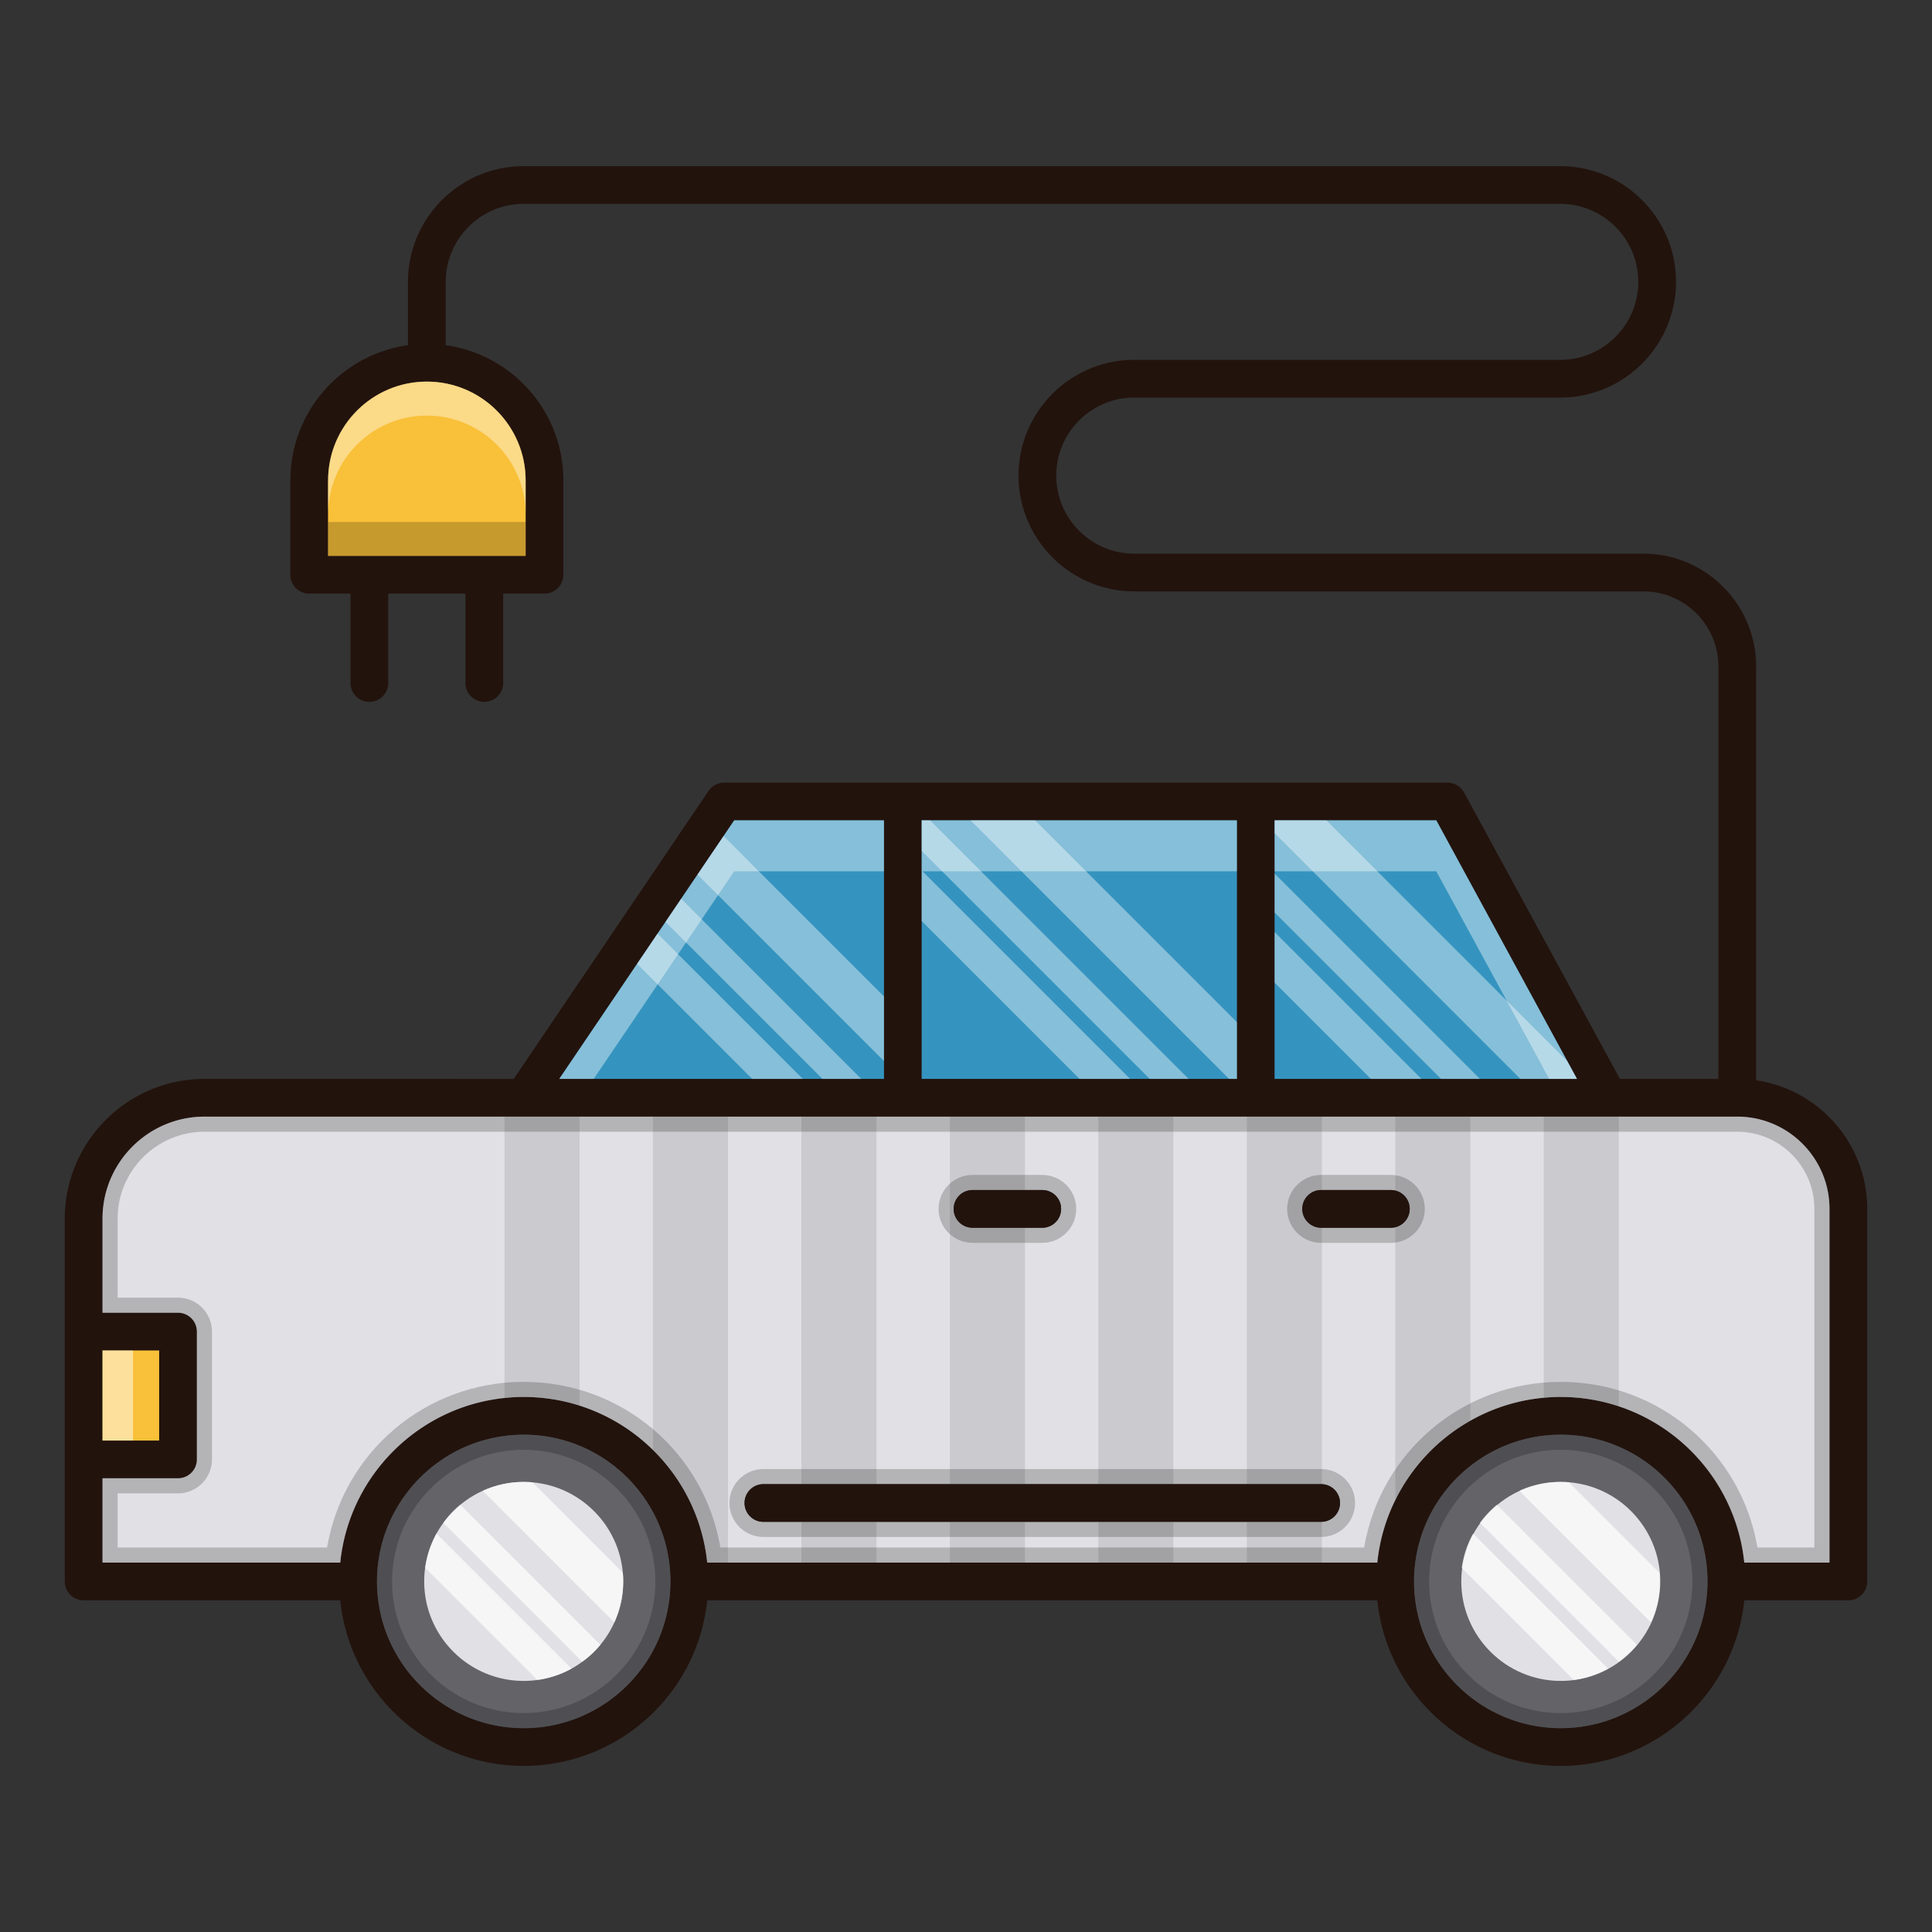 <?xml version="1.0" standalone="no"?><!DOCTYPE svg PUBLIC "-//W3C//DTD SVG 1.1//EN" "http://www.w3.org/Graphics/SVG/1.1/DTD/svg11.dtd"><svg t="1625811892167" class="icon" viewBox="0 0 1024 1024" version="1.1" xmlns="http://www.w3.org/2000/svg" p-id="42903" xmlns:xlink="http://www.w3.org/1999/xlink" width="200" height="200"><rect x="0" y="0" width="1024" height="1024" fill="#333333" stroke="none"/><defs><style type="text/css"></style></defs><path d="M930.78 572.58V353.2c0-32.96-26.84-59.76-59.8-59.76h-269.8c-22.8 0-41.34-18.56-41.34-41.38 0-22.78 18.54-41.34 41.34-41.34h226.1c33.66-0.16 61.04-27.68 61.04-61.32 0-33.84-27.52-61.34-61.34-61.34h-549.4c-33.82 0-61.34 27.5-61.34 61.34v33.56c-35.16 4.88-62.34 35.14-62.34 71.62l-0.02 0.02v50.04c0 5.52 4.48 10 10 10h21.9V362c0 5.52 4.48 10 10 10 5.54 0 10-4.48 10-10v-47.36h40.92V362c0 5.52 4.48 10 10 10s10-4.48 10-10v-47.36h21.9c5.52 0 10-4.48 10-10V254.6c0-36.5-27.18-66.76-62.36-71.64V149.4c0-22.8 18.54-41.34 41.34-41.34h549.4c22.8 0 41.34 18.54 41.34 41.34 0 22.68-18.46 41.22-41.08 41.32H601.18c-33.82 0-61.34 27.52-61.34 61.34 0 33.84 27.52 61.38 61.34 61.38h269.8c21.94 0 39.8 17.84 39.8 39.76v218.64H858.6l-82.62-151.82c-0.06-0.14-0.16-0.24-0.24-0.36-0.2-0.32-0.4-0.6-0.62-0.9-0.18-0.24-0.38-0.48-0.58-0.72-0.22-0.24-0.46-0.46-0.7-0.66a8.02 8.02 0 0 0-0.76-0.64c-0.24-0.18-0.52-0.34-0.78-0.5-0.28-0.18-0.56-0.34-0.86-0.46-0.28-0.14-0.58-0.26-0.88-0.36-0.32-0.12-0.62-0.22-0.94-0.3-0.3-0.08-0.6-0.12-0.9-0.18-0.36-0.04-0.72-0.08-1.1-0.1-0.14 0-0.28-0.04-0.42-0.04H383.66c-0.6 0.02-1.2 0.08-1.78 0.18-0.32 0.08-0.62 0.18-0.92 0.28-0.32 0.1-0.64 0.16-0.94 0.3-0.3 0.12-0.58 0.28-0.86 0.44-0.3 0.16-0.58 0.28-0.86 0.46s-0.52 0.42-0.76 0.62c-0.26 0.2-0.52 0.38-0.74 0.62-0.42 0.4-0.78 0.86-1.12 1.34-0.04 0.06-0.1 0.1-0.14 0.16l-103.26 152.64H108.42c-20.42 0-38.94 8.32-52.36 21.72-13.42 13.42-21.72 31.94-21.72 52.36v192.28c0 5.52 4.46 10 10 10h136c5.02 49.22 46.72 87.76 97.24 87.76 50.54 0 92.24-38.54 97.26-87.76H730c5.02 49.22 46.72 87.76 97.24 87.76 50.54 0 92.24-38.54 97.26-87.76h55.16c5.54 0 10-4.48 10-10v-197.46c0-34.6-25.62-63.32-58.88-68.16zM278.6 254.6v40.04H173.88v-40.02s0.02 0 0.02-0.02c0-28.86 23.46-52.34 52.32-52.34h0.04c28.86 0 52.34 23.48 52.34 52.34z m396.98 180.2h85.68l74.56 137.04h-160.24V434.8z m-187.06 0h167.06v137.04h-167.06V434.8z m-99.38 0h79.38v137.04h-172.1l92.72-137.04zM54.34 715.78h30.02v47.74H54.34v-47.74z m223.24 200.18c-42.88 0-77.76-34.9-77.76-77.76 0-42.88 34.88-77.78 77.76-77.78s77.76 34.9 77.76 77.78c0 42.86-34.88 77.76-77.76 77.76zM905 838.2c0 21.44-8.72 40.88-22.8 54.96-14.08 14.08-33.52 22.8-54.96 22.8-42.88 0-77.76-34.9-77.76-77.76 0-42.88 34.88-77.78 77.76-77.78s77.76 34.88 77.76 77.76v0.02z m64.66-10h-45.16c-5.02-49.24-46.72-87.78-97.26-87.78-50.52 0-92.22 38.54-97.24 87.78H374.84c-5.02-49.24-46.72-87.78-97.26-87.78-50.52 0-92.22 38.54-97.24 87.78h-126v-44.68h40.02c5.52 0 10-4.48 10-10v-67.74c0-5.52-4.48-10-10-10H54.34v-49.86c0-29.82 24.26-54.08 54.08-54.08h812.36c26.96 0 48.88 21.94 48.88 48.9v187.46z" fill="#23130D" p-id="42904"></path><path d="M54.34 715.78h30.02v47.74H54.34z" fill="#F9C139" p-id="42905"></path><path d="M54.34 715.78h16.16v47.74h-16.16z" fill="#FFFFFF" opacity=".5" p-id="42906"></path><path d="M278.6 254.6v40.04H173.88v-40.02s0.02 0 0.02-0.02c0-28.86 23.46-52.34 52.32-52.34h0.04c28.86 0 52.34 23.48 52.34 52.34z" fill="#F9C139" p-id="42907"></path><path d="M278.6 254.6v18c0-28.86-23.48-52.34-52.34-52.34h-0.04c-28.86 0-52.32 23.48-52.32 52.34 0 0.02-0.02 0.02-0.02 0.02v-18s0.02 0 0.02-0.02c0-28.86 23.46-52.34 52.32-52.34h0.04c28.86 0 52.34 23.48 52.34 52.34z" fill="#FFFFFF" opacity=".4" p-id="42908"></path><path d="M173.88 276.64h104.72v18H173.88z" opacity=".2" p-id="42909"></path><path d="M835.82 571.84h-160.24V434.8h85.68l69.5 127.74zM468.52 434.8v137.04h-172.1l41.26-61 10.82-15.98 4.22-6.22 8.3-12.28 8.66-12.8 13.82-20.42 5.64-8.34zM488.52 434.8h167.06v137.04h-167.06z" fill="#3594BF" p-id="42910"></path><path d="M835.82 571.84h-14.7l-59.86-110.04h-85.68v-27h85.68zM468.52 434.8v27h-79.38l-74.46 110.04h-18.26l92.72-137.04zM488.52 434.8h167.06v27h-167.06z" fill="#FFFFFF" opacity=".4" p-id="42911"></path><path d="M905 838.18v0.02c0 21.44-8.72 40.88-22.8 54.96-14.08 14.08-33.52 22.8-54.96 22.8-42.88 0-77.76-34.9-77.76-77.76 0-42.88 34.88-77.78 77.76-77.78s77.76 34.88 77.76 77.76zM355.34 838.2c0 6.34-0.76 12.5-2.22 18.4-1.88 7.78-4.94 15.12-9 21.8-2.4 3.96-5.14 7.68-8.18 11.14a79.584 79.584 0 0 1-9.46 9.08c-1.74 1.4-3.52 2.74-5.38 4a78.546 78.546 0 0 1-15.86 8.26c-8.6 3.28-17.92 5.08-27.66 5.08-42.88 0-77.76-34.9-77.76-77.76 0-9.74 1.8-19.08 5.08-27.68 2.16-5.62 4.94-10.94 8.26-15.84 1.26-1.86 2.6-3.64 4-5.38 2.76-3.4 5.8-6.58 9.08-9.46 3.44-3.04 7.18-5.78 11.12-8.2 6.68-4.04 14.02-7.12 21.8-9 5.9-1.46 12.08-2.22 18.42-2.22 42.88 0 77.76 34.9 77.76 77.78z" fill="#636368" p-id="42912"></path><path d="M827.24 768.42c38.466 0 69.76 31.294 69.76 69.78 0 18.602-7.266 36.112-20.456 49.304-13.192 13.192-30.702 20.456-49.304 20.456-38.466 0-69.76-31.294-69.76-69.76 0-38.476 31.294-69.78 69.76-69.78m0-8c-42.88 0-77.76 34.9-77.76 77.78 0 42.86 34.88 77.76 77.76 77.76 21.44 0 40.88-8.72 54.96-22.8 14.08-14.08 22.8-33.52 22.8-54.96v-0.02c0-42.88-34.88-77.76-77.76-77.76zM277.58 768.42c38.466 0 69.76 31.304 69.76 69.78a68.74 68.74 0 0 1-1.996 16.52 68.488 68.488 0 0 1-8.066 19.532 70.824 70.824 0 0 1-7.332 9.988 71.692 71.692 0 0 1-8.482 8.146 73.348 73.348 0 0 1-4.84 3.602 70.78 70.78 0 0 1-14.236 7.416 69.368 69.368 0 0 1-24.81 4.554c-38.466 0-69.76-31.294-69.76-69.76 0-8.55 1.532-16.904 4.548-24.81a70.468 70.468 0 0 1 7.416-14.224 72.214 72.214 0 0 1 3.588-4.824 70.356 70.356 0 0 1 8.166-8.508 72.196 72.196 0 0 1 9.962-7.35 69.166 69.166 0 0 1 19.582-8.08 68.954 68.954 0 0 1 16.5-1.982m0-8c-6.34 0-12.52 0.76-18.42 2.22-7.78 1.88-15.12 4.96-21.8 9a80.114 80.114 0 0 0-11.12 8.2 78.09 78.09 0 0 0-9.08 9.46c-1.4 1.74-2.74 3.52-4 5.38a78.388 78.388 0 0 0-8.26 15.84c-3.28 8.6-5.08 17.94-5.08 27.68 0 42.86 34.88 77.76 77.76 77.76 9.74 0 19.06-1.8 27.66-5.08 5.64-2.16 10.94-4.94 15.86-8.26 1.86-1.26 3.64-2.6 5.38-4 3.4-2.76 6.56-5.8 9.46-9.08 3.04-3.46 5.78-7.18 8.18-11.14 4.06-6.68 7.12-14.02 9-21.8 1.46-5.9 2.22-12.06 2.22-18.4 0-42.88-34.88-77.78-77.76-77.78z" opacity=".2" p-id="42913"></path><path d="M879.97 838.196c0 29.064-23.652 52.73-52.73 52.73s-52.73-23.666-52.73-52.73c0-29.078 23.652-52.744 52.73-52.744s52.73 23.668 52.73 52.744z" fill="#E1E1E5" p-id="42914"></path><path d="M920.78 591.84H108.42c-29.82 0-54.08 24.26-54.08 54.08v49.86h40.02c5.52 0 10 4.48 10 10v67.74c0 5.52-4.48 10-10 10H54.34v44.68h126c4.68-45.88 41.2-82.48 87.04-87.24a95.4 95.4 0 0 1 10.2-0.54c10.32 0 20.26 1.6 29.6 4.58a97.96 97.96 0 0 1 38.9 23.5c15.82 15.56 26.38 36.44 28.76 59.7H730a96.76 96.76 0 0 1 9.52-33.1 98.286 98.286 0 0 1 39.8-42.1c11.68-6.6 24.86-10.88 38.9-12.16 2.96-0.28 5.98-0.42 9.02-0.42 10.74 0 21.08 1.74 30.76 4.96 35.86 11.9 62.54 44.04 66.5 82.82h45.16v-187.46c0-26.96-21.92-48.9-48.88-48.9z m-405.32 38.9h36.96c5.52 0 10 4.46 10 10 0 5.52-4.48 10-10 10h-36.96c-5.52 0-10-4.48-10-10 0-5.54 4.48-10 10-10z m185.16 175.86c-0.14 0.02-0.26 0.02-0.4 0.02h-295.6c-5.54 0-10-4.48-10-10s4.46-10 10-10h295.6c0.14 0 0.26 0 0.4 0.02a9.986 9.986 0 0 1 0 19.96z m38.9-156.14c-0.76 0.18-1.54 0.28-2.34 0.28h-36.96c-5.52 0-10-4.48-10-10 0-5.54 4.48-10 10-10h36.96c0.8 0 1.58 0.1 2.34 0.28a9.96 9.96 0 0 1 7.66 9.72 9.98 9.98 0 0 1-7.66 9.72z" fill="#E1E1E5" p-id="42915"></path><path d="M920.78 599.84c22.542 0 40.88 18.348 40.88 40.9v179.46h-30.178c-8.61-50.528-52.214-87.78-104.242-87.78-52.018 0-95.614 37.252-104.222 87.78H381.822c-8.61-50.528-52.214-87.78-104.242-87.78-52.018 0-95.614 37.252-104.222 87.78H62.34v-28.68h32.02c9.926 0 18-8.074 18-18v-67.74c0-9.926-8.074-18-18-18H62.34v-41.86c0-25.408 20.672-46.08 46.08-46.08h812.36m-220.56 58.9h36.96c9.926 0 18-8.074 18-18s-8.074-18-18-18h-36.96c-9.926 0-18 8.074-18 18s8.074 18 18 18m-184.76 0h36.96c9.926 0 18-8.074 18-18s-8.074-18-18-18h-36.96c-9.926 0-18 8.074-18 18s8.074 18 18 18m-110.84 155.88h295.6c9.926 0 18-8.074 18-18s-8.074-18-18-18h-295.6c-9.926 0-18 8.074-18 18s8.074 18 18 18m516.16-222.78H108.42c-29.82 0-54.08 24.26-54.08 54.08v49.86h40.02c5.52 0 10 4.48 10 10v67.74c0 5.52-4.48 10-10 10H54.34v44.68h126c5.02-49.24 46.72-87.78 97.24-87.78 50.54 0 92.24 38.54 97.26 87.78H730c5.02-49.24 46.72-87.78 97.24-87.78 50.54 0 92.24 38.54 97.26 87.78h45.16v-187.46c0-26.96-21.92-48.9-48.88-48.9z m-220.56 58.9c-5.52 0-10-4.48-10-10 0-5.54 4.48-10 10-10h36.96c5.52 0 10 4.46 10 10 0 5.52-4.48 10-10 10h-36.96z m-184.76 0c-5.52 0-10-4.48-10-10 0-5.54 4.48-10 10-10h36.96c5.52 0 10 4.46 10 10 0 5.52-4.48 10-10 10h-36.96z m-110.84 155.88c-5.54 0-10-4.48-10-10s4.46-10 10-10h295.6c5.52 0 10 4.48 10 10s-4.48 10-10 10h-295.6z" opacity=".2" p-id="42916"></path><path d="M710.22 796.62c0 5.52-4.48 10-10 10h-295.6c-5.54 0-10-4.48-10-10s4.46-10 10-10h295.6c5.52 0 10 4.48 10 10zM562.42 640.74c0 5.52-4.48 10-10 10h-36.96c-5.52 0-10-4.48-10-10 0-5.54 4.48-10 10-10h36.96c5.52 0 10 4.46 10 10zM747.18 640.74c0 5.52-4.48 10-10 10h-36.96c-5.52 0-10-4.48-10-10 0-5.54 4.48-10 10-10h36.96c5.52 0 10 4.46 10 10z" fill="#23130D" p-id="42917"></path><path d="M330.32 838.2c0 7.72-1.68 15.08-4.7 21.7a52.56 52.56 0 0 1-7.42 11.9c-2.8 3.38-6.02 6.4-9.58 8.96-1.82 1.36-3.74 2.58-5.72 3.66a51.928 51.928 0 0 1-18.12 6c-2.36 0.34-4.76 0.5-7.2 0.5-29.08 0-52.74-23.66-52.74-52.72 0-2.46 0.16-4.88 0.5-7.24a52.238 52.238 0 0 1 9.66-23.82c2.58-3.56 5.6-6.76 8.98-9.56 3.6-2.98 7.6-5.5 11.9-7.42a52.12 52.12 0 0 1 21.7-4.7c1.56 0 3.1 0.06 4.62 0.22 25.4 2.2 45.7 22.5 47.9 47.9 0.16 1.52 0.22 3.06 0.22 4.62z" fill="#E1E1E5" p-id="42918"></path><path d="M425.48 571.84h-26.8l-61-61 10.82-15.98zM456.48 571.84h-20.56l-83.2-83.2 8.3-12.28zM468.52 528.16v34.24l-98.84-98.84 13.82-20.42z" fill="#FFFFFF" opacity=".4" p-id="42919"></path><path d="M598.98 571.84h-26.8l-83.66-83.66v-26.8zM629.98 571.84h-20.6l-120.86-120.86v-16.18h4.42zM655.58 541.74v30.1h-4.14L514.4 434.8h34.22z" fill="#FFFFFF" opacity=".4" p-id="42920"></path><path d="M753.38 571.84h-26.8l-51-51v-26.8zM784.38 571.84h-20.6l-88.2-88.2v-20.6zM835.82 571.84h-29.98l-130.26-130.24v-6.8h27.44l127.74 127.74z" fill="#FFFFFF" opacity=".4" p-id="42921"></path><path d="M302.9 884.42a51.928 51.928 0 0 1-18.12 6l-59.44-59.46c0.9-6.48 2.96-12.6 6-18.1l71.56 71.56zM318.2 871.8c-2.8 3.38-6.02 6.4-9.58 8.96l-73.62-73.62c2.58-3.56 5.6-6.76 8.98-9.56l74.22 74.22zM330.32 838.2c0 7.72-1.68 15.08-4.7 21.7l-69.74-69.74a52.12 52.12 0 0 1 21.7-4.7c1.56 0 3.1 0.06 4.62 0.22l47.9 47.9c0.16 1.52 0.22 3.06 0.22 4.62z" fill="#FFFFFF" opacity=".7" p-id="42922"></path><path d="M852.31 884.42a51.928 51.928 0 0 1-18.12 6l-59.44-59.46c0.9-6.48 2.96-12.6 6-18.1l71.56 71.56zM867.61 871.8c-2.8 3.38-6.02 6.4-9.58 8.96l-73.62-73.62c2.58-3.56 5.6-6.76 8.98-9.56l74.22 74.22zM879.73 838.2c0 7.72-1.68 15.08-4.7 21.7l-69.74-69.74a52.12 52.12 0 0 1 21.7-4.7c1.56 0 3.1 0.06 4.62 0.22l47.9 47.9c0.16 1.52 0.22 3.06 0.22 4.62z" fill="#FFFFFF" opacity=".7" p-id="42923"></path><path d="M307.18 591.84v153.16a97.192 97.192 0 0 0-29.6-4.58c-3.44 0-6.86 0.18-10.2 0.54v-149.12h39.8zM385.86 591.84V828.2h-11.02c-2.38-23.26-12.94-44.14-28.76-59.7v-176.66h39.78zM424.76 591.84h39.8v194.78h-39.8zM424.76 806.62h39.8v21.58h-39.8zM505.46 640.74c0 5.52 4.48 10 10 10h27.78v135.88h-39.78v-194.78h39.78v38.9h-27.78c-5.52 0-10 4.46-10 10zM503.46 806.62h39.78v21.58h-39.78zM582.14 591.84h39.8v194.78h-39.8zM582.14 806.62h39.8v21.58h-39.8zM690.22 640.74c0 5.52 4.48 10 10 10h0.4v135.9c-0.14-0.02-0.26-0.02-0.4-0.02h-39.38v-194.78h39.78v38.9h-0.4c-5.52 0-10 4.46-10 10zM700.22 806.62c0.14 0 0.26 0 0.4-0.02v21.6h-39.78v-21.58h39.38zM779.32 591.84v161.16a98.286 98.286 0 0 0-39.8 42.1v-144.64a9.98 9.98 0 0 0 7.66-9.72 9.96 9.96 0 0 0-7.66-9.72v-39.18h39.8zM858 591.84v153.54a97.274 97.274 0 0 0-30.76-4.96c-3.04 0-6.06 0.14-9.02 0.42v-149H858z" opacity=".1" p-id="42924"></path></svg>